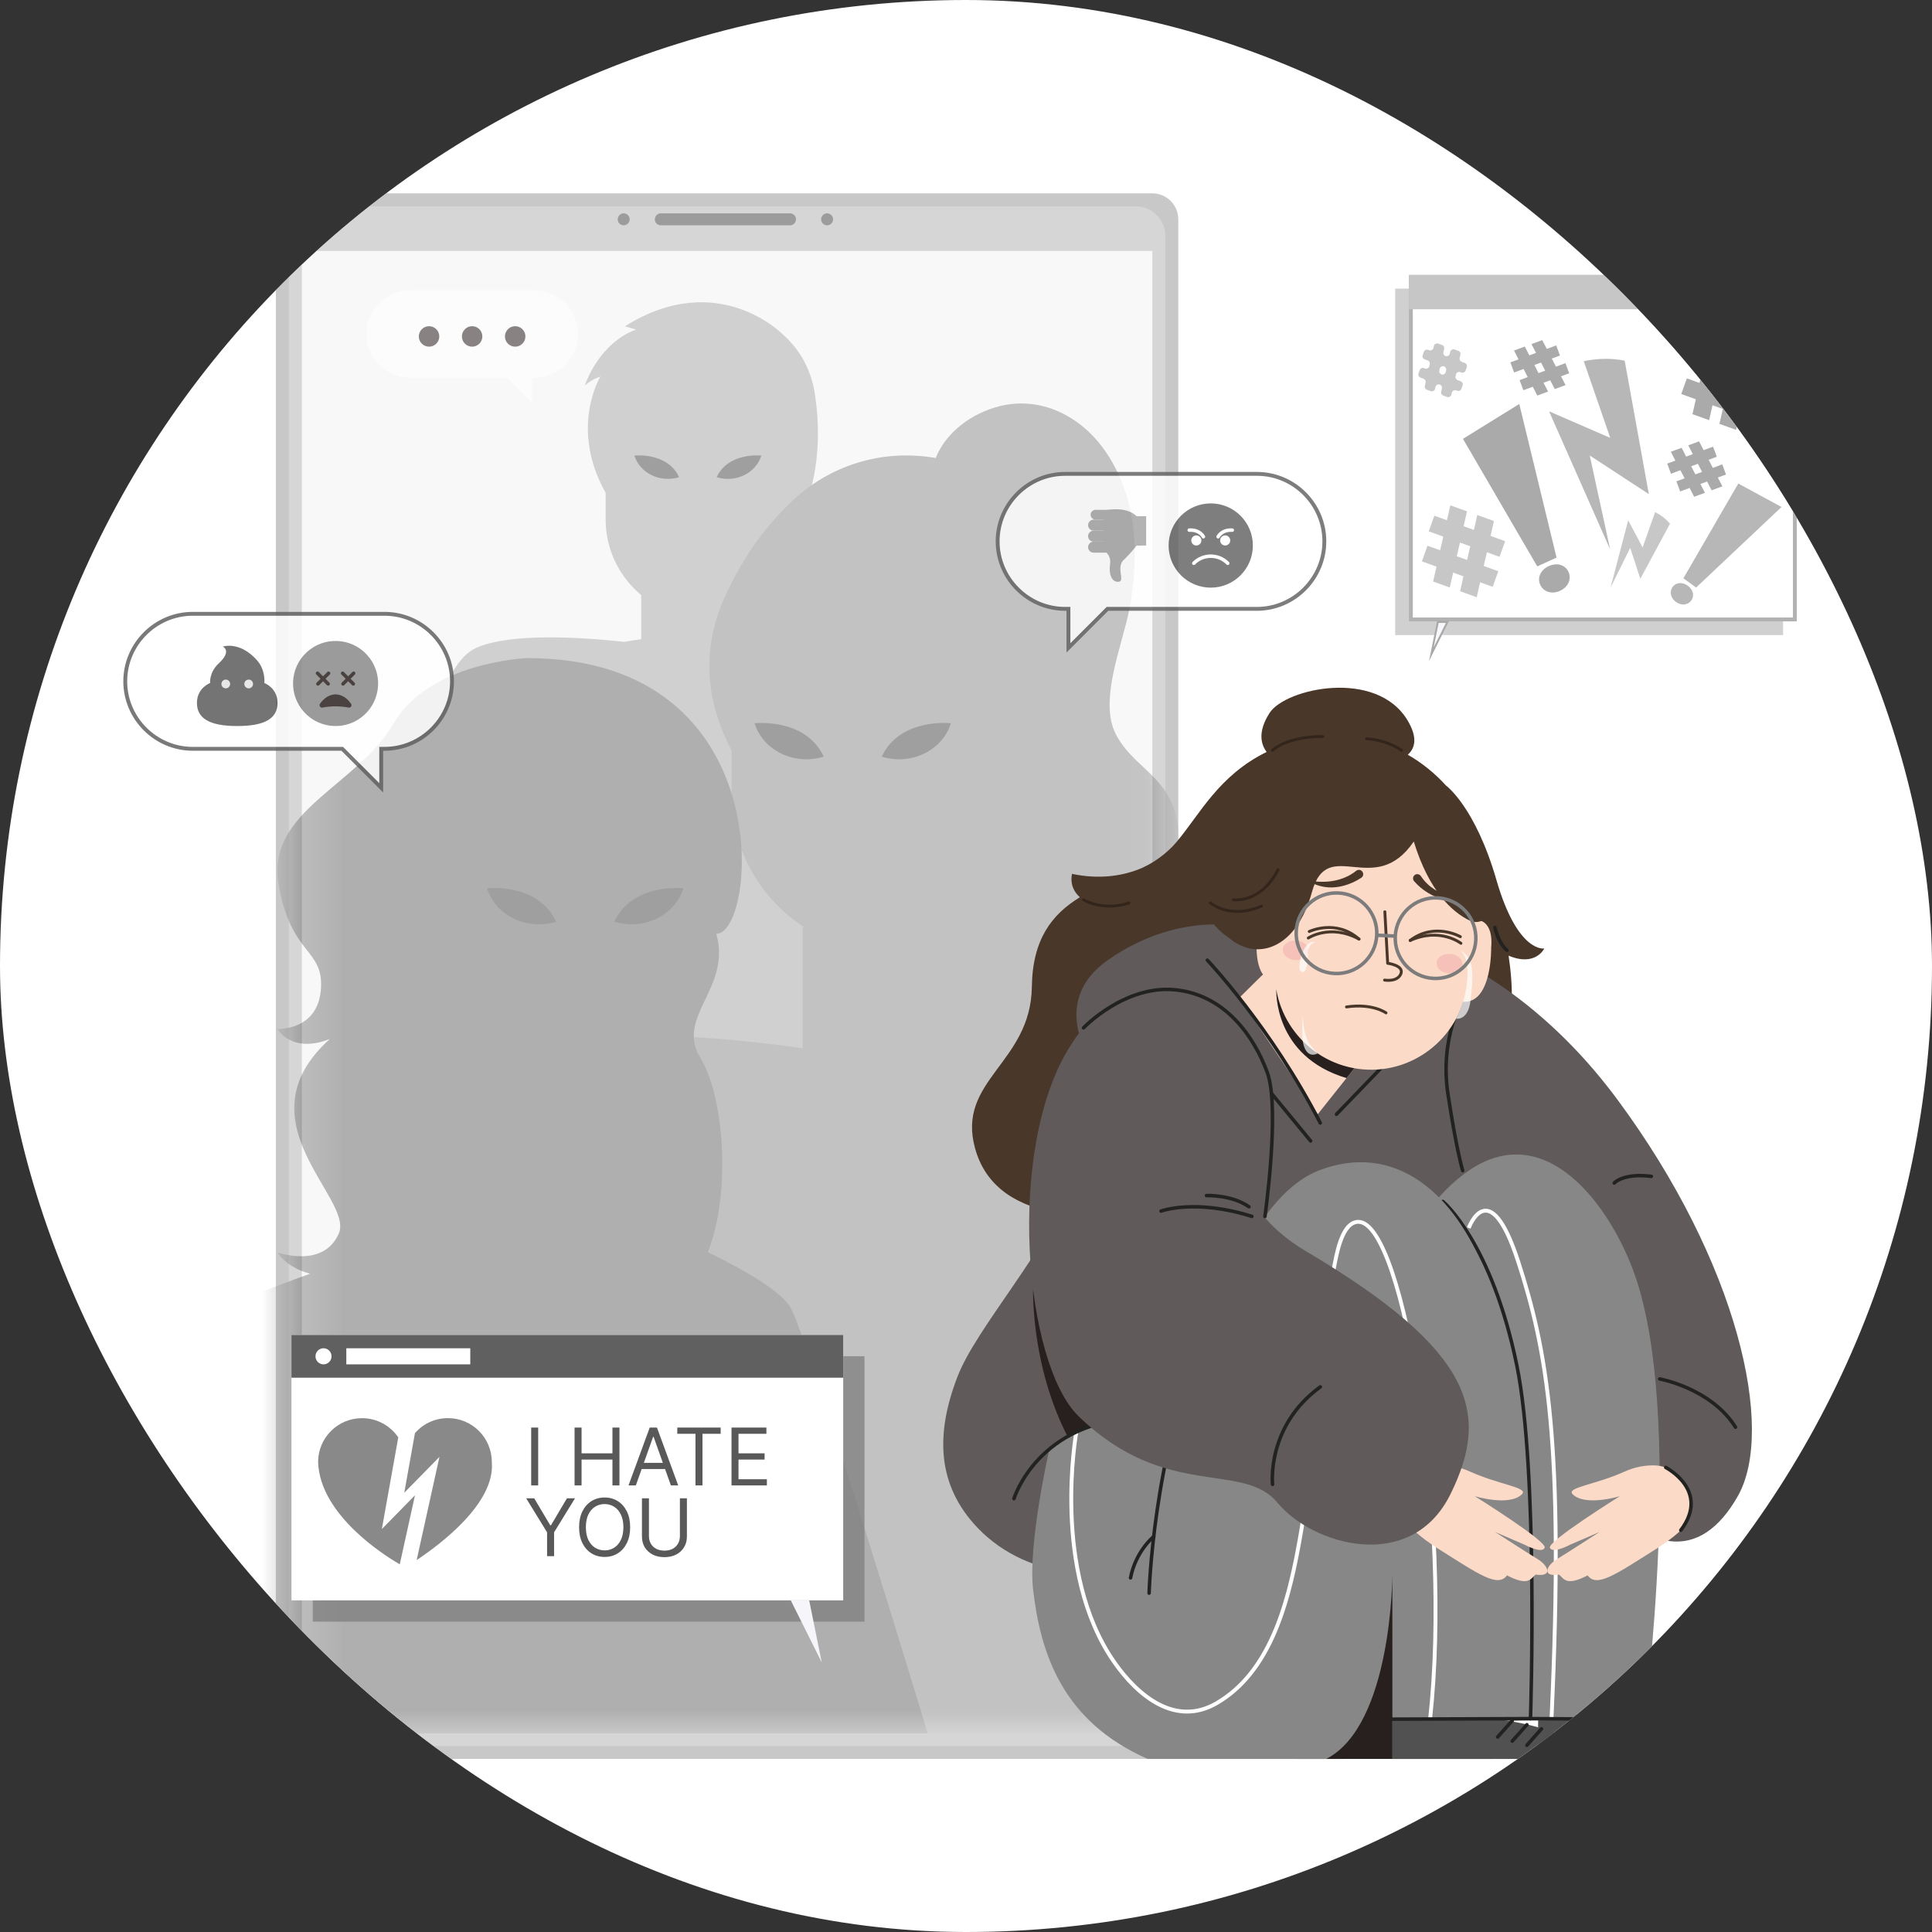 <svg width="48" height="48" viewBox="0 0 48 48" fill="none" xmlns="http://www.w3.org/2000/svg">
<rect x="0" y="0" width="48" height="48" fill="#333333" stroke="none"/>
<g clip-path="url(#clip0_1146_49385)">
<rect width="48" height="48" rx="24" fill="white"/>
<path opacity="0.54" d="M28.63 4.804H7.499C7.142 4.804 6.854 5.093 6.854 5.448V43.055C6.854 43.411 7.143 43.699 7.499 43.699H28.63C28.986 43.699 29.274 43.41 29.274 43.055V5.449C29.274 5.093 28.986 4.804 28.63 4.804ZM28.63 6.235V43.055H7.499V6.235" fill="#9B9A9A"/>
<g opacity="0.54">
<path opacity="0.7" d="M28.218 5.127H7.912C7.506 5.127 7.177 5.456 7.177 5.862V42.642C7.177 43.048 7.506 43.378 7.912 43.378H28.217C28.623 43.378 28.952 43.048 28.952 42.642V5.862C28.953 5.456 28.624 5.127 28.218 5.127Z" fill="#EFEFEF"/>
<mask id="mask0_1146_49385" style="mask-type:luminance" maskUnits="userSpaceOnUse" x="7" y="5" width="22" height="39">
<path d="M28.217 5.127H7.911C7.505 5.127 7.176 5.456 7.176 5.862V42.642C7.176 43.048 7.505 43.378 7.911 43.378H28.216C28.622 43.378 28.951 43.048 28.951 42.642V5.862C28.952 5.456 28.623 5.127 28.217 5.127Z" fill="white"/>
</mask>
<g mask="url(#mask0_1146_49385)">
<path d="M22.196 26.855L24.463 34.228H26.725L24.751 25.216C24.751 25.216 24.573 16.915 22.682 16.09C21.851 15.727 20.176 15.821 19.048 15.941V15.594V14.782C19.587 14.333 19.932 13.658 19.932 12.906V12.776C20.155 12.263 20.463 11.246 20.25 9.819C20.242 9.761 20.231 9.703 20.22 9.647C20.109 9.108 19.841 8.665 19.48 8.337C19.48 8.337 17.867 6.64 15.526 8.106C15.804 8.191 15.804 8.191 15.804 8.191C15.804 8.191 14.971 8.413 14.527 9.578C14.721 9.412 14.916 9.356 14.916 9.356C14.916 9.356 14.137 10.627 15.047 12.244V12.908C15.047 13.66 15.392 14.336 15.93 14.784V15.882C15.798 15.898 15.66 15.919 15.517 15.947C14.389 15.825 12.683 15.724 11.841 16.092C9.949 16.917 10.337 25.218 10.337 25.218L9.401 34.23H11.663H22.645L21.464 27.24C21.388 26.569 21.359 25.894 21.375 25.22C21.68 25.897 21.96 26.467 22.196 26.855Z" fill="#A8A8A8"/>
<path d="M15.761 11.319C15.9 11.758 16.4 12.001 16.872 11.855C16.578 11.225 15.761 11.319 15.761 11.319Z" fill="#4F4E4E"/>
<path d="M17.805 11.856C18.277 12.002 18.777 11.759 18.916 11.319C18.917 11.319 18.1 11.224 17.805 11.856Z" fill="#4F4E4E"/>
<path d="M29.418 24.692C29.225 24.554 28.57 24.641 27.815 24.805C26.889 24.081 29.009 23.531 29.258 21.483C29.519 19.333 28.28 19.304 27.725 18.247C27.287 17.412 27.891 16.007 28.053 15.162C28.31 13.821 28.264 12.376 27.463 11.212C26.867 10.348 25.871 9.829 24.826 10.094C24.146 10.265 23.506 10.733 23.247 11.379C22.038 11.167 20.721 11.478 19.704 12.427C19.077 13.01 18.463 13.802 17.99 14.873C17.355 16.313 17.631 17.613 18.177 18.646V19.738C18.177 21.114 18.895 22.331 19.975 23.034L19.944 23.037V26.045C19.944 26.045 15.432 25.368 14.903 26.045C14.374 26.722 10.243 43.056 10.243 43.056H33.178C32.275 29.504 29.944 25.067 29.418 24.692Z" fill="#8E8E8E"/>
<path d="M18.746 17.969C18.961 18.649 19.735 19.024 20.465 18.799C20.009 17.823 18.746 17.969 18.746 17.969Z" fill="#4F4E4E"/>
<path d="M21.906 18.799C22.637 19.024 23.411 18.649 23.626 17.969C23.626 17.969 22.363 17.823 21.906 18.799Z" fill="#4F4E4E"/>
<path d="M19.651 32.505C19.43 32.089 18.497 31.553 17.587 31.108C18.178 29.605 17.982 27.226 17.402 26.285C16.769 25.258 18.184 24.553 17.795 23.199C18.794 23.232 19.438 16.35 13.095 16.35C13.095 16.35 10.664 16.442 9.776 17.978C8.888 19.514 6.613 20.152 6.918 21.955C7.223 23.759 8.056 23.558 7.972 24.588C7.889 25.618 6.889 25.563 6.889 25.563C6.889 25.563 7.24 26.191 8.194 25.813C5.919 27.866 8.804 29.771 8.416 30.65C8.027 31.529 6.889 31.113 6.889 31.113C6.889 31.113 7.104 31.489 7.705 31.645C7.143 31.847 6.628 32.04 6.306 32.178C5.226 32.641 3.298 43.055 3.298 43.055H23.046C23.045 43.055 20.114 33.372 19.651 32.505Z" fill="#6D6C6C"/>
<path d="M12.1 22.069C12.315 22.749 13.088 23.124 13.819 22.899C13.363 21.922 12.1 22.069 12.1 22.069Z" fill="#4F4E4E"/>
<path d="M15.261 22.899C15.991 23.124 16.765 22.749 16.98 22.069C16.98 22.069 15.717 21.922 15.261 22.899Z" fill="#4F4E4E"/>
</g>
<path d="M16.417 5.598H19.629C19.71 5.598 19.777 5.531 19.777 5.449C19.777 5.367 19.71 5.3 19.629 5.3H16.417C16.336 5.3 16.269 5.367 16.269 5.449C16.268 5.531 16.335 5.598 16.417 5.598Z" fill="#777777"/>
<path d="M15.495 5.598C15.577 5.598 15.644 5.531 15.644 5.449C15.644 5.367 15.577 5.3 15.495 5.3C15.414 5.3 15.347 5.367 15.347 5.449C15.347 5.531 15.414 5.598 15.495 5.598Z" fill="#777777"/>
<path d="M20.549 5.598C20.631 5.598 20.698 5.531 20.698 5.449C20.698 5.367 20.631 5.3 20.549 5.3C20.468 5.3 20.4 5.367 20.4 5.449C20.4 5.531 20.468 5.598 20.549 5.598Z" fill="#777777"/>
</g>
<path d="M37.179 21.865C36.651 20.04 35.927 19.518 35.927 19.518C35.651 19.214 35.33 18.953 34.976 18.751C35.166 18.581 35.219 18.316 34.973 17.902C34.201 16.604 31.936 17.101 31.543 17.712C31.242 18.181 31.327 18.493 31.469 18.682C30.28 19.266 29.816 20.221 29.235 20.914C29.108 21.066 28.96 21.199 28.8 21.315C28.633 21.436 28.452 21.538 28.259 21.61C27.862 21.758 27.314 21.854 26.633 21.711C26.582 21.985 26.694 22.171 26.829 22.292C26.128 22.721 25.652 23.34 25.636 24.52C25.61 26.418 23.755 26.836 24.226 28.532C24.696 30.23 26.814 30.637 30.526 29.8C34.239 28.964 36.626 27.79 37.391 25.822C37.602 25.282 37.598 24.538 37.481 23.743C38.15 24.026 38.368 23.565 38.368 23.565C38.368 23.565 37.707 23.69 37.179 21.865Z" fill="#49372A"/>
<path d="M33.566 22.926C33.566 22.926 37.202 23.286 40.188 27.324C43.176 31.363 44.116 35.512 43.176 37.17C42.235 38.83 40.885 38.636 39.414 36.752C37.944 34.868 33.566 22.926 33.566 22.926Z" fill="#605A5A"/>
<path d="M39.944 42.613C39.944 42.613 42.937 42.798 42.937 43.7C38.963 43.7 38.214 43.7 38.214 43.7V42.613H39.944Z" fill="#515151"/>
<path d="M37.079 27.359C36.498 25.866 34.341 24.04 31.242 24.593C31.242 24.593 28.532 24.76 26.761 29.185C25.988 31.12 24.259 32.978 23.787 34.206C23.244 35.618 23.265 36.897 24.302 37.973C24.923 38.618 25.777 38.988 26.669 39.079L28.913 39.309C29.987 36.03 30.473 34.234 31.927 32.704C32.891 31.69 34.391 31.332 35.666 31.91C35.912 32.021 36.131 32.163 36.28 32.344C37.541 31.238 39.002 31.696 39.002 31.696C39.002 31.696 37.66 28.852 37.079 27.359Z" fill="#605A5A"/>
<path d="M36.361 24.776C36.361 24.776 35.759 25.768 35.974 27.18C36.188 28.591 36.34 29.084 36.34 29.084" stroke="#222221" stroke-width="0.087" stroke-miterlimit="10" stroke-linecap="round" stroke-linejoin="round"/>
<path d="M25.667 32.037C25.667 32.037 25.599 34.288 26.811 36.191C27.527 35.59 27.685 35.569 27.685 35.569L25.667 32.037Z" fill="#28201E"/>
<path d="M40.609 31.653C40.018 29.989 38.443 27.795 36.529 29.058C34.864 30.157 33.671 33.278 32.925 35.236H29.971C29.971 35.236 27.316 41.542 32.222 43.7H37.072C37.864 43.7 36.854 43.291 37.074 42.753L40.854 42.714C40.853 42.714 41.857 35.168 40.609 31.653Z" fill="#878787"/>
<path d="M36.491 30.508C36.491 30.508 36.996 29.122 37.715 31.331C38.434 33.54 38.864 35.857 38.547 42.698" stroke="white" stroke-width="0.096" stroke-miterlimit="10"/>
<path d="M35.846 29.849C35.846 29.849 37.055 30.847 37.685 33.922C38.222 36.544 38.027 42.613 38.027 42.613L38.021 42.699" stroke="#222221" stroke-width="0.087" stroke-miterlimit="10" stroke-linecap="round" stroke-linejoin="round"/>
<path d="M36.323 42.613C36.323 42.613 39.316 42.798 39.316 43.7C35.342 43.7 34.593 43.7 34.593 43.7V42.613H36.323Z" fill="#515151"/>
<path d="M36.903 31.653C36.312 29.989 34.889 28.311 32.823 29.058C30.946 29.736 29.965 33.278 29.219 35.236C28.102 35.263 26.695 35.302 26.057 36.07C26.057 36.07 25.538 38.366 25.667 39.493C25.852 41.103 26.412 42.776 28.516 43.701H33.365C33.751 43.25 34.044 43.256 34.264 42.718L37.164 42.676C37.163 42.675 38.151 35.168 36.903 31.653Z" fill="#878787"/>
<path d="M28.549 39.581C28.549 39.581 28.652 36.15 29.827 33.475" stroke="#222221" stroke-width="0.087" stroke-miterlimit="10" stroke-linecap="round" stroke-linejoin="round"/>
<path d="M26.742 35.577C26.742 35.577 26.105 39.037 27.685 41.298C28.268 42.132 29.203 42.911 30.229 42.314C31.541 41.551 31.986 39.872 32.248 38.483C32.514 37.075 32.638 35.644 32.783 34.22C32.875 33.311 32.953 32.391 33.142 31.495C33.201 31.212 33.326 30.356 33.748 30.356C34.89 30.356 36.07 37.832 35.531 42.7" stroke="white" stroke-width="0.096" stroke-miterlimit="10"/>
<path d="M25.191 37.234C25.191 37.234 25.786 35.273 28.356 35.228" stroke="#222221" stroke-width="0.087" stroke-miterlimit="10" stroke-linecap="round" stroke-linejoin="round"/>
<path d="M33.204 27.684L34.864 25.962" stroke="#222221" stroke-width="0.087" stroke-miterlimit="10" stroke-linecap="round" stroke-linejoin="round"/>
<path d="M34.593 39.11C34.593 39.11 34.593 42.858 32.952 43.699C34.873 43.699 34.593 43.699 34.593 43.699V39.11Z" fill="#28201E"/>
<path d="M34.743 37.444C34.743 37.444 34.727 37.842 35.743 38.485C36.76 39.127 37.214 39.447 37.441 39.14C37.975 39.418 38.029 39.223 38.151 39.12C38.591 39.185 38.466 38.897 38.207 38.739C37.948 38.581 37.143 38.061 37.143 38.061L37.88 38.379C37.88 38.379 38.31 38.611 38.378 38.454C38.446 38.296 36.639 37.172 36.639 37.172C36.639 37.172 37.507 37.438 37.816 37.12C37.967 36.95 37.258 36.894 36.515 36.558C35.772 36.221 35.13 36.552 35.13 36.552L34.743 37.444Z" fill="#FCDAC8"/>
<path d="M41.943 36.982C42.107 37.362 42.008 37.805 41.697 38.078C41.559 38.199 41.379 38.335 41.142 38.485C40.125 39.127 39.671 39.448 39.444 39.14C38.91 39.418 38.856 39.223 38.734 39.12C38.294 39.185 38.419 38.898 38.678 38.739C38.937 38.581 39.742 38.061 39.742 38.061L39.006 38.379C39.006 38.379 38.575 38.611 38.507 38.454C38.439 38.297 40.246 37.172 40.246 37.172C40.246 37.172 39.378 37.438 39.069 37.12C38.918 36.951 39.627 36.894 40.37 36.558C40.627 36.442 40.872 36.405 41.082 36.407C41.458 36.408 41.794 36.638 41.943 36.982Z" fill="#FCDAC8"/>
<path d="M31.438 23.016C31.438 23.016 28.188 23.451 26.584 25.996C24.98 28.541 25.447 33.878 26.798 35.187C28.971 37.293 30.873 36.286 31.741 37.337C32.61 38.388 35.061 39.108 36.04 37.115C37.02 35.122 36.649 33.574 32.444 31.085C29.209 29.17 30.811 25.137 31.87 23.156C32.188 22.564 31.438 23.016 31.438 23.016Z" fill="#605A5A"/>
<path d="M32.779 22.823L30.79 24.79L32.738 27.684L34.75 25.155L32.779 22.823Z" fill="#FCDAC8"/>
<path d="M31.268 22.959C31.268 22.959 30.99 24.357 31.738 24.423C32.486 24.488 32.457 22.419 31.742 22.357C31.293 22.318 31.268 22.959 31.268 22.959Z" fill="#FCDAC8"/>
<path d="M31.71 24.592C31.71 24.592 31.627 26.24 33.454 26.785C33.537 26.68 34.195 25.854 34.195 25.854L31.71 24.592Z" fill="#28201E"/>
<path d="M37.048 23.527C37.048 23.527 37.081 24.953 36.334 24.888C35.586 24.823 35.971 22.791 36.686 22.853C37.135 22.891 37.048 23.527 37.048 23.527Z" fill="#FCDAC8"/>
<path d="M33.859 26.568C35.17 26.683 36.335 25.703 36.449 24.393L36.569 23.014C36.684 21.704 35.704 20.538 34.394 20.424C33.084 20.31 31.918 21.289 31.804 22.6L31.684 23.978C31.57 25.288 32.549 26.454 33.859 26.568Z" fill="#FCDAC8"/>
<path opacity="0.69" d="M36.255 23.61C36.255 23.61 36.511 23.684 36.452 24.356C36.401 24.937 36.177 25.308 36.177 25.308C36.177 25.308 36.472 25.369 36.534 24.866C36.598 24.34 36.658 23.753 36.255 23.61Z" fill="white"/>
<path d="M34.406 22.653L34.476 23.932C34.476 23.932 34.89 23.984 34.804 24.195C34.717 24.406 34.399 24.35 34.399 24.35" stroke="#49372A" stroke-width="0.072" stroke-miterlimit="10" stroke-linecap="round" stroke-linejoin="round"/>
<path d="M34.435 25.165C34.435 25.165 34.105 24.921 33.453 25.017" stroke="#49372A" stroke-width="0.072" stroke-miterlimit="10" stroke-linecap="round" stroke-linejoin="round"/>
<path d="M32.476 21.865C32.476 21.865 33.171 22.055 33.692 21.636C33.748 21.59 33.833 21.61 33.86 21.678L33.861 21.681C33.88 21.728 33.862 21.782 33.819 21.809C33.621 21.939 33.041 22.244 32.476 21.865Z" fill="#49372A"/>
<path d="M36.393 22.316C36.393 22.316 35.669 22.329 35.303 21.768C35.264 21.708 35.178 21.699 35.132 21.755C35.098 21.795 35.098 21.854 35.133 21.893C35.287 22.069 35.741 22.493 36.393 22.316Z" fill="#49372A"/>
<path d="M32.504 23.305C32.504 23.305 33.049 22.943 33.764 23.331" stroke="#49372A" stroke-width="0.072" stroke-miterlimit="10" stroke-linecap="round" stroke-linejoin="round"/>
<path d="M32.528 23.143C32.528 23.143 33.193 22.823 33.764 23.332" stroke="#49372A" stroke-width="0.072" stroke-miterlimit="10" stroke-linecap="round" stroke-linejoin="round"/>
<path d="M36.296 23.436C36.296 23.436 35.78 23.033 35.037 23.365" stroke="#49372A" stroke-width="0.072" stroke-miterlimit="10" stroke-linecap="round" stroke-linejoin="round"/>
<path d="M36.282 23.272C36.282 23.272 35.645 22.902 35.035 23.365" stroke="#49372A" stroke-width="0.072" stroke-miterlimit="10" stroke-linecap="round" stroke-linejoin="round"/>
<path opacity="0.6" d="M31.872 23.583C31.86 23.717 31.994 23.838 32.171 23.853C32.348 23.869 32.502 23.773 32.513 23.638C32.525 23.504 32.391 23.383 32.214 23.368C32.036 23.352 31.883 23.448 31.872 23.583Z" fill="#F2B0AD"/>
<path opacity="0.6" d="M35.692 23.915C35.681 24.049 35.814 24.17 35.992 24.186C36.168 24.201 36.322 24.105 36.333 23.971C36.345 23.836 36.212 23.715 36.034 23.7C35.857 23.684 35.704 23.78 35.692 23.915Z" fill="#F2B0AD"/>
<path d="M32.739 27.684C32.739 27.684 31.118 26.318 30.712 24.492C30.838 23.659 31.127 23.074 31.127 23.074C31.127 23.074 29.4 22.535 27.521 23.855C26.14 24.826 27.019 26.183 27.019 26.183C27.019 26.183 29.506 29.8 32.739 27.684Z" fill="#605A5A"/>
<path opacity="0.69" d="M32.693 23.41C32.693 23.41 32.505 23.39 32.495 23.713C32.487 24.002 32.438 24.217 32.318 24.134C32.214 24.063 32.364 23.309 32.693 23.41Z" fill="white"/>
<path d="M30.092 21.11C29.573 21.809 29.78 22.783 30.497 23.277C30.525 23.297 30.553 23.318 30.581 23.34C31.246 23.865 32.209 23.577 32.596 22.159C32.985 20.741 34.147 22.343 35.125 20.907C35.505 22.149 36.084 22.661 36.511 22.87C36.768 22.997 37.062 22.785 37.03 22.499C36.913 21.459 36.397 19.213 34.126 19.213C32.164 19.214 30.921 19.992 30.092 21.11Z" fill="#49372A"/>
<path d="M32.204 23.136C32.177 23.688 32.603 24.159 33.155 24.186C33.707 24.214 34.177 23.788 34.205 23.236C34.233 22.684 33.807 22.214 33.255 22.186C32.702 22.158 32.231 22.583 32.204 23.136Z" stroke="#7C7C7C" stroke-width="0.087" stroke-miterlimit="10"/>
<path d="M34.665 23.258C34.638 23.81 35.064 24.281 35.616 24.308C36.168 24.336 36.638 23.91 36.666 23.358C36.694 22.806 36.268 22.336 35.716 22.308C35.163 22.28 34.693 22.706 34.665 23.258Z" stroke="#7C7C7C" stroke-width="0.087" stroke-miterlimit="10"/>
<path d="M34.204 23.235L34.666 23.258" stroke="#7C7C7C" stroke-width="0.087" stroke-miterlimit="10"/>
<path d="M29.996 23.855C29.996 23.855 31.581 25.527 32.802 27.9" stroke="#222221" stroke-width="0.087" stroke-miterlimit="10" stroke-linecap="round" stroke-linejoin="round"/>
<path d="M26.919 25.537C26.919 25.537 27.939 24.469 29.192 24.591C30.447 24.714 31.161 25.763 31.485 26.645C31.808 27.527 31.427 30.222 31.427 30.222" stroke="#222221" stroke-width="0.087" stroke-miterlimit="10" stroke-linecap="round" stroke-linejoin="round"/>
<path d="M28.845 30.089C28.845 30.089 29.691 29.775 31.103 30.221" stroke="#222221" stroke-width="0.087" stroke-miterlimit="10" stroke-linecap="round" stroke-linejoin="round"/>
<path d="M29.975 29.703C29.975 29.703 30.606 29.681 31.03 29.982" stroke="#222221" stroke-width="0.087" stroke-miterlimit="10" stroke-linecap="round" stroke-linejoin="round"/>
<path d="M31.616 36.878C31.616 36.878 31.457 35.437 32.803 34.456" stroke="#222221" stroke-width="0.087" stroke-miterlimit="10" stroke-linecap="round" stroke-linejoin="round"/>
<path d="M40.106 29.391C40.106 29.391 40.329 29.138 41.027 29.227" stroke="#222221" stroke-width="0.087" stroke-miterlimit="10" stroke-linecap="round" stroke-linejoin="round"/>
<path d="M31.59 27.166L32.562 28.347" stroke="#222221" stroke-width="0.087" stroke-miterlimit="10" stroke-linecap="round" stroke-linejoin="round"/>
<path d="M41.235 34.259C41.235 34.259 42.511 34.49 43.118 35.458" stroke="#222221" stroke-width="0.087" stroke-miterlimit="10" stroke-linecap="round" stroke-linejoin="round"/>
<path d="M41.385 36.459C41.385 36.459 42.506 37.033 41.759 38.018" stroke="#222221" stroke-width="0.087" stroke-miterlimit="10" stroke-linecap="round" stroke-linejoin="round"/>
<path d="M34.593 42.712L38.02 42.699" stroke="#222221" stroke-width="0.087" stroke-miterlimit="10" stroke-linecap="round" stroke-linejoin="round"/>
<path d="M40.853 42.714L38.02 42.699" stroke="#222221" stroke-width="0.087" stroke-miterlimit="10" stroke-linecap="round" stroke-linejoin="round"/>
<path d="M37.209 43.156L37.572 42.747" stroke="#222221" stroke-width="0.087" stroke-miterlimit="10" stroke-linecap="round" stroke-linejoin="round"/>
<path d="M37.571 43.258L37.935 42.85" stroke="#222221" stroke-width="0.087" stroke-miterlimit="10" stroke-linecap="round" stroke-linejoin="round"/>
<path d="M37.935 43.361L38.298 42.952" stroke="#222221" stroke-width="0.087" stroke-miterlimit="10" stroke-linecap="round" stroke-linejoin="round"/>
<path d="M40.839 43.156L41.203 42.747" stroke="#222221" stroke-width="0.087" stroke-miterlimit="10" stroke-linecap="round" stroke-linejoin="round"/>
<path d="M41.203 43.258L41.566 42.85" stroke="#222221" stroke-width="0.087" stroke-miterlimit="10" stroke-linecap="round" stroke-linejoin="round"/>
<path d="M41.566 43.361L41.93 42.952" stroke="#222221" stroke-width="0.087" stroke-miterlimit="10" stroke-linecap="round" stroke-linejoin="round"/>
<path opacity="0.69" d="M32.36 25.253C32.36 25.253 32.348 25.63 32.36 25.807C32.373 25.983 32.462 26.305 32.738 26.173C32.48 25.901 32.423 25.82 32.36 25.253Z" fill="white"/>
<path d="M26.919 22.355C26.919 22.355 27.393 22.649 28.049 22.433" stroke="#33251C" stroke-width="0.072" stroke-miterlimit="10" stroke-linecap="round" stroke-linejoin="round"/>
<path d="M30.073 22.433C30.073 22.433 30.558 22.851 31.341 22.512" stroke="#33251C" stroke-width="0.072" stroke-miterlimit="10" stroke-linecap="round" stroke-linejoin="round"/>
<path d="M30.643 22.355C30.643 22.355 31.323 22.454 31.752 21.608" stroke="#33251C" stroke-width="0.072" stroke-miterlimit="10" stroke-linecap="round" stroke-linejoin="round"/>
<path d="M31.616 18.64C31.616 18.64 31.954 18.298 32.866 18.298" stroke="#33251C" stroke-width="0.072" stroke-miterlimit="10" stroke-linecap="round" stroke-linejoin="round"/>
<path d="M34.818 18.64C34.818 18.64 34.477 18.383 33.95 18.355" stroke="#33251C" stroke-width="0.072" stroke-miterlimit="10" stroke-linecap="round" stroke-linejoin="round"/>
<path d="M37.141 23.044C37.141 23.044 37.215 23.416 37.44 23.61" stroke="#222221" stroke-width="0.087" stroke-miterlimit="10" stroke-linecap="round" stroke-linejoin="round"/>
<path d="M28.664 38.175C28.664 38.175 28.218 38.533 28.088 39.202" stroke="#222221" stroke-width="0.087" stroke-miterlimit="10" stroke-linecap="round" stroke-linejoin="round"/>
<g opacity="0.82">
<path d="M31.227 11.773H26.463C25.541 11.773 24.786 12.527 24.786 13.45C24.786 14.372 25.541 15.127 26.463 15.127H26.545V16.096L27.514 15.127H31.226C32.148 15.127 32.903 14.372 32.903 13.45C32.904 12.527 32.149 11.773 31.227 11.773Z" fill="white" stroke="#606060" stroke-width="0.096" stroke-miterlimit="10"/>
<path d="M28.239 13.557C28.239 13.557 28.097 13.741 27.913 13.916C27.73 14.093 27.947 14.424 27.805 14.452C27.663 14.479 27.534 14.337 27.581 14.005C27.608 13.774 27.426 13.679 27.426 13.679V12.683C27.426 12.683 27.968 12.554 28.239 12.825C28.463 12.825 28.476 12.825 28.476 12.825V13.553L28.239 13.557Z" fill="#A3A3A3"/>
<path d="M27.169 13.457H27.493C27.568 13.457 27.629 13.519 27.629 13.594C27.629 13.669 27.568 13.73 27.493 13.73H27.169C27.095 13.73 27.033 13.669 27.033 13.594C27.033 13.519 27.095 13.457 27.169 13.457Z" fill="#A3A3A3"/>
<path d="M27.169 13.185H27.493C27.568 13.185 27.629 13.246 27.629 13.321C27.629 13.396 27.568 13.457 27.493 13.457H27.169C27.095 13.457 27.033 13.396 27.033 13.321C27.033 13.246 27.095 13.185 27.169 13.185Z" fill="#A3A3A3"/>
<path d="M27.169 12.911H27.493C27.568 12.911 27.629 12.973 27.629 13.047C27.629 13.122 27.568 13.184 27.493 13.184H27.169C27.095 13.184 27.033 13.122 27.033 13.047C27.033 12.973 27.095 12.911 27.169 12.911Z" fill="#A3A3A3"/>
<path d="M27.218 12.667H27.508C27.575 12.667 27.63 12.722 27.63 12.789C27.63 12.856 27.575 12.911 27.508 12.911H27.218C27.15 12.911 27.096 12.856 27.096 12.789C27.096 12.722 27.15 12.667 27.218 12.667Z" fill="#A3A3A3"/>
<path d="M30.081 14.6C30.659 14.6 31.127 14.131 31.127 13.553C31.127 12.975 30.659 12.507 30.081 12.507C29.503 12.507 29.034 12.975 29.034 13.553C29.034 14.131 29.503 14.6 30.081 14.6Z" fill="#636262"/>
<path d="M30.502 13.994C30.5 13.992 30.498 13.99 30.496 13.988C30.267 13.762 29.894 13.762 29.666 13.988C29.664 13.99 29.662 13.992 29.66 13.994" stroke="white" stroke-width="0.087" stroke-miterlimit="10" stroke-linecap="round" stroke-linejoin="round"/>
<path d="M29.597 13.428C29.597 13.497 29.653 13.553 29.722 13.553C29.792 13.553 29.848 13.497 29.848 13.428C29.848 13.358 29.792 13.302 29.722 13.302C29.653 13.302 29.597 13.358 29.597 13.428Z" fill="white"/>
<path d="M30.314 13.428C30.314 13.497 30.37 13.553 30.439 13.553C30.508 13.553 30.565 13.497 30.565 13.428C30.565 13.358 30.508 13.302 30.439 13.302C30.37 13.302 30.314 13.358 30.314 13.428Z" fill="white"/>
<path d="M30.264 13.335C30.264 13.335 30.351 13.156 30.615 13.171" stroke="white" stroke-width="0.087" stroke-miterlimit="10" stroke-linecap="round" stroke-linejoin="round"/>
<path d="M29.898 13.335C29.898 13.335 29.811 13.156 29.547 13.171" stroke="white" stroke-width="0.087" stroke-miterlimit="10" stroke-linecap="round" stroke-linejoin="round"/>
</g>
<g opacity="0.84">
<path d="M4.789 15.25H9.553C10.476 15.25 11.23 16.004 11.23 16.927C11.23 17.849 10.476 18.604 9.553 18.604H9.471V19.573L8.503 18.604H4.789C3.867 18.604 3.112 17.849 3.112 16.927C3.112 16.004 3.867 15.25 4.789 15.25Z" fill="white" stroke="#606060" stroke-width="0.096" stroke-miterlimit="10"/>
<path d="M8.973 17.826C9.439 17.475 9.533 16.812 9.182 16.346C8.831 15.879 8.169 15.786 7.702 16.136C7.236 16.487 7.142 17.15 7.493 17.616C7.843 18.083 8.506 18.177 8.973 17.826Z" fill="#898989"/>
<path d="M8.661 17.579C8.715 17.589 8.753 17.529 8.722 17.485C8.653 17.386 8.532 17.263 8.35 17.251V17.249C8.345 17.249 8.341 17.25 8.336 17.25C8.332 17.25 8.328 17.249 8.323 17.249V17.251C8.14 17.263 8.02 17.386 7.95 17.485C7.92 17.529 7.958 17.59 8.012 17.579C8.227 17.539 8.447 17.539 8.661 17.579Z" fill="#28201E"/>
<path d="M7.899 16.991L8.163 16.727" stroke="#28201E" stroke-width="0.087" stroke-miterlimit="10" stroke-linecap="round" stroke-linejoin="round"/>
<path d="M7.889 16.727L8.153 16.991" stroke="#28201E" stroke-width="0.087" stroke-miterlimit="10" stroke-linecap="round" stroke-linejoin="round"/>
<path d="M8.522 16.991L8.786 16.727" stroke="#28201E" stroke-width="0.087" stroke-miterlimit="10" stroke-linecap="round" stroke-linejoin="round"/>
<path d="M8.513 16.727L8.777 16.991" stroke="#28201E" stroke-width="0.087" stroke-miterlimit="10" stroke-linecap="round" stroke-linejoin="round"/>
<path d="M6.895 17.464C6.895 17.088 6.567 16.969 6.567 16.969C6.567 16.969 6.606 16.652 6.384 16.403C5.954 15.919 5.535 16.064 5.535 16.064C5.535 16.064 5.774 16.166 5.435 16.481C5.19 16.709 5.221 16.969 5.221 16.969C5.221 16.969 4.893 17.088 4.893 17.464C4.893 17.847 5.202 18.038 5.894 18.038C6.587 18.038 6.895 17.847 6.895 17.464Z" fill="#5B5A5A"/>
<path d="M5.609 17.102C5.669 17.102 5.718 17.053 5.718 16.993C5.718 16.933 5.669 16.884 5.609 16.884C5.55 16.884 5.501 16.933 5.501 16.993C5.501 17.053 5.55 17.102 5.609 17.102Z" fill="#E2E2E2"/>
<path d="M6.179 17.102C6.239 17.102 6.287 17.053 6.287 16.993C6.287 16.933 6.239 16.884 6.179 16.884C6.119 16.884 6.07 16.933 6.07 16.993C6.07 17.053 6.119 17.102 6.179 17.102Z" fill="#E2E2E2"/>
</g>
<g opacity="0.54">
<path d="M10.186 7.212H13.274C13.872 7.212 14.36 7.701 14.36 8.298C14.36 8.896 13.871 9.385 13.274 9.385H13.221V10.013L12.593 9.385H10.186C9.588 9.385 9.1 8.895 9.1 8.298C9.099 7.701 9.588 7.212 10.186 7.212Z" fill="white"/>
<path d="M12.799 8.613C12.94 8.613 13.054 8.499 13.054 8.359C13.054 8.218 12.94 8.104 12.799 8.104C12.659 8.104 12.545 8.218 12.545 8.359C12.545 8.499 12.659 8.613 12.799 8.613Z" fill="#28201E"/>
<path d="M10.66 8.104C10.8 8.104 10.914 8.218 10.914 8.359C10.914 8.499 10.8 8.613 10.66 8.613C10.52 8.613 10.405 8.499 10.405 8.359C10.406 8.218 10.52 8.104 10.66 8.104Z" fill="#28201E"/>
<path d="M11.73 8.104C11.87 8.104 11.984 8.218 11.984 8.359C11.984 8.499 11.87 8.613 11.73 8.613C11.59 8.613 11.476 8.499 11.476 8.359C11.476 8.218 11.59 8.104 11.73 8.104Z" fill="#28201E"/>
</g>
<path opacity="0.72" d="M21.478 34.758V33.695H7.771V34.758V40.289H21.478V34.758Z" fill="#7B7C7B"/>
<path d="M20.949 33.166H7.241V39.761H20.949V33.166Z" fill="white"/>
<path d="M19.643 39.754L20.416 41.302L20.103 39.754H19.643Z" fill="#F5F5FA"/>
<path d="M20.949 33.166H7.241V34.229H20.949V33.166Z" fill="#606060"/>
<path d="M8.038 33.897C8.148 33.897 8.237 33.807 8.237 33.697C8.237 33.587 8.148 33.497 8.038 33.497C7.927 33.497 7.838 33.587 7.838 33.697C7.838 33.807 7.927 33.897 8.038 33.897Z" fill="white"/>
<path d="M11.684 33.498H8.604V33.897H11.684V33.498Z" fill="white"/>
<path d="M9.487 37.989L9.895 35.711C9.699 35.423 9.368 35.234 8.994 35.234C8.391 35.234 7.903 35.723 7.903 36.325C7.947 37.635 9.543 38.64 9.932 38.866L10.31 37.15L9.487 37.989Z" fill="#898989"/>
<path d="M12.219 36.324C12.219 35.721 11.731 35.233 11.129 35.233C10.801 35.233 10.509 35.377 10.309 35.606L10.044 37.087L10.918 36.196L10.352 38.759C10.927 38.377 12.309 37.35 12.219 36.324Z" fill="#898989"/>
<path d="M13.371 35.468V36.905H13.197V35.468H13.371ZM14.275 36.905V35.468H14.449V36.108H15.216V35.468H15.39V36.905H15.216V36.263H14.449V36.905H14.275ZM15.797 36.905H15.615L16.142 35.468H16.322L16.85 36.905H16.668L16.238 35.696H16.227L15.797 36.905ZM15.865 36.344H16.6V36.498H15.865V36.344ZM16.827 35.623V35.468H17.905V35.623H17.453V36.905H17.279V35.623H16.827ZM18.174 36.905V35.468H19.041V35.623H18.348V36.108H18.996V36.263H18.348V36.751H19.053V36.905H18.174Z" fill="#595959"/>
<path d="M13.073 37.225H13.272L13.671 37.896H13.688L14.086 37.225H14.286L13.766 38.07V38.662H13.592V38.07L13.073 37.225ZM15.656 37.944C15.656 38.095 15.629 38.226 15.574 38.337C15.519 38.447 15.444 38.532 15.349 38.592C15.253 38.652 15.144 38.682 15.022 38.682C14.899 38.682 14.79 38.652 14.694 38.592C14.599 38.532 14.524 38.447 14.469 38.337C14.415 38.226 14.387 38.095 14.387 37.944C14.387 37.792 14.415 37.661 14.469 37.55C14.524 37.44 14.599 37.355 14.694 37.295C14.79 37.235 14.899 37.205 15.022 37.205C15.144 37.205 15.253 37.235 15.349 37.295C15.444 37.355 15.519 37.44 15.574 37.55C15.629 37.661 15.656 37.792 15.656 37.944ZM15.488 37.944C15.488 37.819 15.467 37.714 15.425 37.628C15.384 37.543 15.328 37.478 15.257 37.434C15.187 37.39 15.109 37.368 15.022 37.368C14.934 37.368 14.856 37.39 14.785 37.434C14.715 37.478 14.659 37.543 14.617 37.628C14.576 37.714 14.556 37.819 14.556 37.944C14.556 38.068 14.576 38.173 14.617 38.259C14.659 38.344 14.715 38.409 14.785 38.453C14.856 38.497 14.934 38.519 15.022 38.519C15.109 38.519 15.187 38.497 15.257 38.453C15.328 38.409 15.384 38.344 15.425 38.259C15.467 38.173 15.488 38.068 15.488 37.944ZM16.892 37.225H17.066V38.176C17.066 38.275 17.043 38.362 16.996 38.44C16.951 38.516 16.886 38.577 16.802 38.621C16.718 38.665 16.62 38.687 16.507 38.687C16.395 38.687 16.296 38.665 16.212 38.621C16.129 38.577 16.064 38.516 16.017 38.44C15.972 38.362 15.949 38.275 15.949 38.176V37.225H16.123V38.162C16.123 38.233 16.138 38.295 16.169 38.35C16.2 38.404 16.244 38.447 16.301 38.478C16.358 38.509 16.427 38.525 16.507 38.525C16.587 38.525 16.656 38.509 16.714 38.478C16.771 38.447 16.815 38.404 16.846 38.35C16.876 38.295 16.892 38.233 16.892 38.162V37.225Z" fill="#595959"/>
<g opacity="0.65">
<path opacity="0.7" d="M44.3 8.023V15.778H34.663V8.023V7.171H44.3V8.023Z" fill="#9B9A9A"/>
<path d="M44.592 6.88H35.052V15.39H44.592V6.88Z" fill="white"/>
<path d="M44.545 6.928V15.342H35.101V6.928H44.545ZM44.641 6.832H35.004V15.438H44.641V6.832Z" fill="#898989"/>
<path d="M35.724 15.453H35.961L35.562 16.251L35.724 15.453Z" fill="#F5F5FA"/>
<path d="M35.922 15.477L35.621 16.079L35.743 15.477H35.922ZM36 15.429H35.704L35.503 16.424L36 15.429Z" fill="#7C7B7B"/>
<path d="M35.005 7.684L44.642 7.684L44.642 6.832L35.005 6.832L35.005 7.684Z" fill="#A8A8A8"/>
<path d="M44.001 7.417C44.089 7.417 44.16 7.346 44.16 7.258C44.16 7.17 44.089 7.098 44.001 7.098C43.913 7.098 43.842 7.17 43.842 7.258C43.842 7.346 43.913 7.417 44.001 7.417Z" fill="#7C7C7C"/>
<path d="M40.897 7.418L43.542 7.418L43.542 7.098L40.897 7.098L40.897 7.418Z" fill="white"/>
<path d="M39.497 11.317L40.005 13.654L38.486 10.219L40.006 10.879L39.348 8.974C39.523 8.936 39.705 8.915 39.891 8.915C40.053 8.915 40.211 8.931 40.365 8.96L40.965 12.276L39.497 11.317Z" fill="#919191"/>
<path d="M40.502 13.611L40.013 14.601L40.452 12.926L40.81 13.601L41.12 12.724C41.194 12.761 41.266 12.805 41.333 12.858C41.391 12.905 41.444 12.956 41.491 13.011L40.754 14.38L40.502 13.611Z" fill="#AAA9A9"/>
<path d="M41.94 9.043L42.08 8.655L42.393 8.768L42.476 8.397L42.89 8.546L42.806 8.917L43.063 9.009L43.146 8.638L43.56 8.787L43.476 9.158L43.838 9.288L43.698 9.676L43.385 9.564L43.306 9.903L43.668 10.034L43.529 10.422L43.216 10.309L43.133 10.68L42.719 10.531L42.803 10.161L42.546 10.069L42.463 10.439L42.049 10.29L42.132 9.92L41.77 9.789L41.91 9.401L42.223 9.514L42.301 9.174L41.94 9.043ZM42.636 9.662L42.893 9.755L42.971 9.415L42.715 9.323L42.636 9.662Z" fill="#7C7C7C"/>
<path d="M35.496 13.201L35.636 12.813L35.949 12.925L36.033 12.555L36.447 12.704L36.363 13.074L36.619 13.166L36.703 12.796L37.117 12.945L37.033 13.315L37.395 13.446L37.255 13.834L36.942 13.721L36.863 14.061L37.225 14.192L37.086 14.58L36.773 14.467L36.689 14.838L36.276 14.689L36.359 14.319L36.103 14.226L36.019 14.597L35.606 14.448L35.689 14.078L35.327 13.947L35.466 13.559L35.779 13.671L35.858 13.332L35.496 13.201ZM36.193 13.82L36.449 13.912L36.528 13.572L36.272 13.48L36.193 13.82Z" fill="#AAA9A9"/>
<path d="M35.471 8.955L35.396 8.928C35.353 8.913 35.33 8.866 35.346 8.823L35.376 8.741C35.391 8.699 35.438 8.676 35.481 8.691L35.507 8.701C35.553 8.717 35.604 8.69 35.615 8.641L35.624 8.597C35.635 8.549 35.686 8.521 35.732 8.537L35.828 8.572C35.867 8.586 35.889 8.627 35.88 8.667L35.86 8.751C35.851 8.791 35.874 8.832 35.912 8.846C35.958 8.862 36.009 8.835 36.02 8.786L36.029 8.742C36.04 8.694 36.091 8.666 36.137 8.682L36.233 8.717C36.272 8.731 36.294 8.772 36.285 8.812L36.265 8.895C36.256 8.936 36.279 8.977 36.317 8.991L36.392 9.017C36.434 9.033 36.457 9.08 36.442 9.123L36.412 9.205C36.397 9.247 36.35 9.27 36.307 9.255L36.281 9.245C36.235 9.229 36.184 9.255 36.173 9.303L36.163 9.349C36.153 9.389 36.176 9.43 36.215 9.445L36.288 9.471C36.331 9.487 36.354 9.534 36.338 9.577L36.309 9.659C36.293 9.701 36.246 9.724 36.203 9.709L36.177 9.699C36.131 9.683 36.08 9.71 36.07 9.759L36.06 9.803C36.049 9.851 35.999 9.879 35.953 9.862L35.856 9.828C35.817 9.813 35.795 9.773 35.805 9.733L35.824 9.649C35.833 9.609 35.81 9.567 35.772 9.554C35.726 9.538 35.675 9.565 35.664 9.614L35.655 9.658C35.644 9.706 35.593 9.734 35.547 9.717L35.451 9.683C35.412 9.668 35.39 9.628 35.4 9.588L35.419 9.504C35.428 9.464 35.405 9.423 35.367 9.409L35.292 9.382C35.25 9.367 35.227 9.32 35.242 9.277L35.272 9.195C35.287 9.153 35.334 9.13 35.377 9.145L35.403 9.155C35.449 9.171 35.5 9.144 35.511 9.096L35.521 9.051C35.532 9.011 35.51 8.969 35.471 8.955ZM35.77 9.16L35.76 9.206C35.75 9.246 35.773 9.287 35.811 9.302C35.857 9.318 35.908 9.291 35.919 9.243L35.929 9.198C35.939 9.158 35.916 9.116 35.878 9.102C35.831 9.086 35.782 9.113 35.77 9.16Z" fill="#AAA9A9"/>
<path d="M41.515 11.77L41.422 11.518L41.624 11.443L41.511 11.224L41.779 11.126L41.892 11.344L42.058 11.283L41.945 11.064L42.213 10.965L42.326 11.184L42.56 11.097L42.654 11.348L42.451 11.423L42.555 11.625L42.789 11.537L42.882 11.789L42.679 11.864L42.793 12.083L42.525 12.181L42.412 11.963L42.246 12.024L42.359 12.243L42.091 12.342L41.978 12.123L41.743 12.21L41.65 11.959L41.853 11.884L41.749 11.682L41.515 11.77ZM42.121 11.785L42.287 11.724L42.183 11.522L42.017 11.584L42.121 11.785Z" fill="#7C7C7C"/>
<path d="M37.618 9.255L37.525 9.003L37.728 8.928L37.615 8.709L37.883 8.61L37.996 8.829L38.162 8.768L38.049 8.549L38.316 8.45L38.43 8.669L38.664 8.582L38.757 8.833L38.554 8.908L38.658 9.11L38.892 9.022L38.986 9.274L38.783 9.349L38.896 9.568L38.628 9.666L38.515 9.448L38.349 9.509L38.462 9.728L38.194 9.827L38.081 9.608L37.847 9.695L37.754 9.444L37.956 9.369L37.853 9.167L37.618 9.255ZM38.224 9.27L38.39 9.208L38.287 9.007L38.121 9.068L38.224 9.27Z" fill="#7C7C7C"/>
<path d="M38.672 13.853L38.193 14.072L36.347 10.903L37.746 10.037L38.672 13.853ZM38.759 14.678C38.552 14.774 38.344 14.7 38.267 14.53C38.188 14.357 38.272 14.16 38.479 14.065C38.686 13.97 38.89 14.036 38.968 14.208C39.047 14.379 38.968 14.583 38.759 14.678Z" fill="#7C7C7C"/>
<path d="M42.14 14.597L41.823 14.368L43.187 12.013L44.261 12.596L42.14 14.597ZM41.64 14.956C41.502 14.857 41.474 14.697 41.554 14.584C41.637 14.47 41.794 14.452 41.932 14.551C42.069 14.65 42.102 14.805 42.019 14.919C41.938 15.032 41.777 15.056 41.64 14.956Z" fill="#919191"/>
</g>
</g>
<defs>
<clipPath id="clip0_1146_49385">
<rect width="48" height="48" rx="24" fill="white"/>
</clipPath>
</defs>
</svg>

